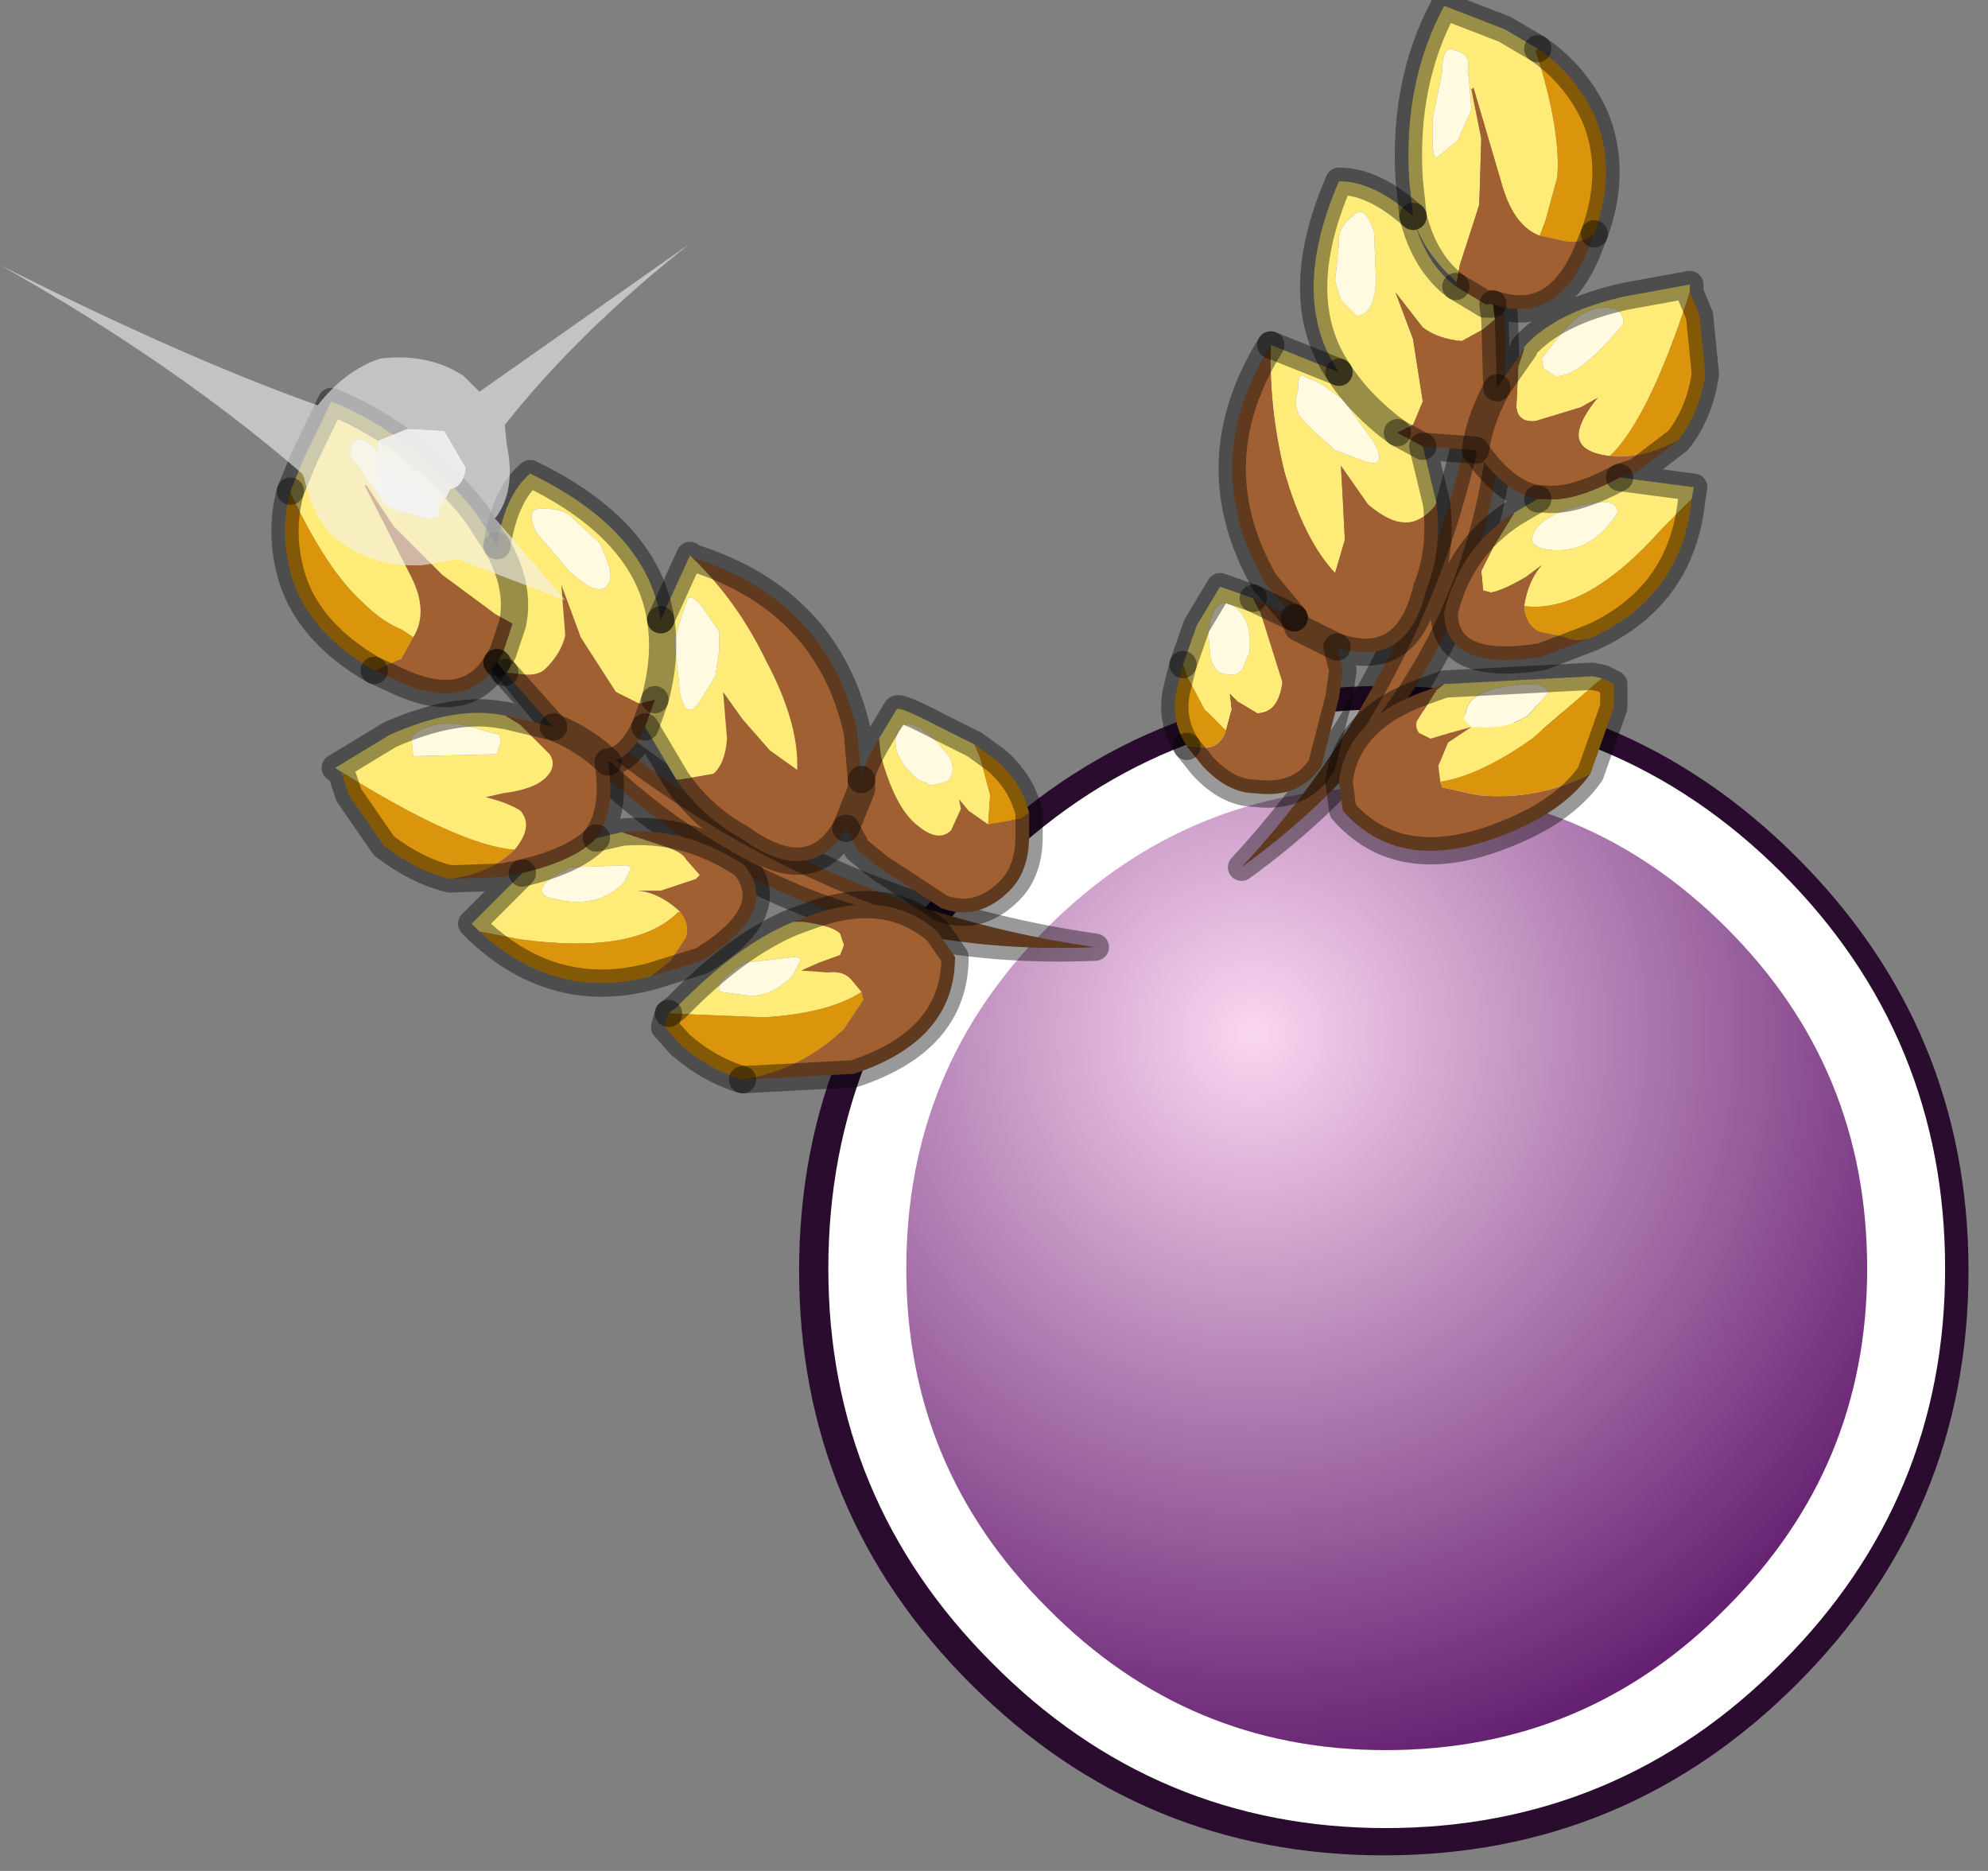 <?xml version="1.0" encoding="utf-8"?>
<svg version="1.1" id="Layer_1"
xmlns="http://www.w3.org/2000/svg"
xmlns:xlink="http://www.w3.org/1999/xlink"
width="51px" height="48px"
xml:space="preserve">
<rect width="100%" height="100%" fill="#808080" stroke="none"/>
<g id="PathID_566" transform="matrix(1, 0, 0, 1, 20.5, 17.6)">
<path style="fill:#2A0C2E;fill-opacity:1" d="M25.6 25.6Q21.2 30 15 30Q8.8 30 4.4 25.6Q0 21.2 0 15Q0 8.8 4.4 4.4Q8.8 0 15 0Q21.2 0 25.6 4.4Q30 8.8 30 15Q30 21.2 25.6 25.6" />
</g>
<g id="PathID_567" transform="matrix(1, 0, 0, 1, 20.5, 17.6)">
<radialGradient
id="RadialGradID_376" gradientUnits="userSpaceOnUse" gradientTransform="matrix(0.026, 0, 0, 0.026, 11.65, 8.9)" spreadMethod ="pad" cx="0" cy="0" r="819.2" fx="0" fy="0" >
<stop  offset="0"  style="stop-color:#FAD7F1;stop-opacity:1" />
<stop  offset="0.945"  style="stop-color:#5E186B;stop-opacity:1" />
</radialGradient>
<path style="fill:url(#RadialGradID_376) " d="M24.5 24.35Q20.6 28.3 15.05 28.3Q9.55 28.3 5.65 24.35Q1.75 20.45 1.75 14.95Q1.75 9.4 5.65 5.5Q9.55 1.6 15.05 1.6Q20.6 1.6 24.5 5.5Q28.4 9.4 28.4 14.95Q28.4 20.45 24.5 24.35" />
<path style="fill:none;stroke-width:2;stroke-linecap:round;stroke-linejoin:round;stroke-miterlimit:3;stroke:#FFFFFF;stroke-opacity:1" d="M24.5 24.35Q20.6 28.3 15.05 28.3Q9.55 28.3 5.65 24.35Q1.75 20.45 1.75 14.95Q1.75 9.4 5.65 5.5Q9.55 1.6 15.05 1.6Q20.6 1.6 24.5 5.5Q28.4 9.4 28.4 14.95Q28.4 20.45 24.5 24.35z" />
</g>
<g id="PathID_568" transform="matrix(1, 0, 0, 1, 20.5, 17.6)">
<path style="fill:#A06032;fill-opacity:1" d="M7.6 6.7Q-2.85 7.15 -8.8 -2.4Q-1.9 5.35 7.6 6.7" />
<path style="fill:none;stroke-width:0.7;stroke-linecap:round;stroke-linejoin:round;stroke-miterlimit:3;stroke:#000000;stroke-opacity:0.4" d="M7.6 6.7Q-1.9 5.35 -8.8 -2.4Q-2.85 7.15 7.6 6.7z" />
</g>
<g id="PathID_569" transform="matrix(1, 0, 0, 1, 20.5, 17.6)">
<path style="fill:#A06032;fill-opacity:1" d="M-7.6 -0.85L-7.75 -0.6Q-8.55 0.75 -10.45 -0.2L-10.9 -0.4L-10.2 -0.7L-9.9 -1.25Q-9.5 -1.9 -9.95 -2.8L-11.15 -5.15L-11.1 -5.15L-10.4 -4.1L-9.15 -2.85L-7.8 -1.85L-7.35 -1.6L-7.6 -0.85M-7.3 4.2Q-6.8 3.6 -7.15 3.2Q-7.45 3 -8.05 2.85L-8.25 2.9L-7.6 2.75Q-6.8 2.65 -6.5 2.35Q-6.2 2.05 -6.4 1.75L-7.15 1L-7.55 0.75L-6.3 1.05Q-5.45 1.4 -4.9 1.95Q-5.45 1.4 -6.3 1.05L-7.55 -0.35L-7.1 -0.3Q-6.7 -0.25 -6.5 -0.45Q-6.1 -0.85 -6 -1.3L-6.1 -2.6L-5.6 -1.25L-4.7 0.15L-4.1 0.45L-3.7 0.35L-3.95 1.05Q-4.35 1.9 -4.9 1.95Q-4.7 3.2 -5.2 3.9L-5.3 4Q-5.85 4.5 -7.1 4.8L-7.6 4.9L-8.95 4.95Q-7.9 4.8 -7.3 4.2M2.1 1.8Q2.45 3.05 2.95 3.5Q3.55 4.05 3.9 3.7L4.15 3.15L4.1 2.9L4.35 3.2L4.85 3.55L5.7 3.4L5.9 3.25L5.9 3.85Q5.9 4.75 5.4 5.25Q4.6 6.05 3.65 5.7L2.05 4.65L1.5 4.2L1.2 3.65Q0.3 5.2 -1.5 3.9Q-2.5 3.35 -3.15 2.4L-3.05 2.4L-2.2 2.25Q-1.9 2 -1.85 1.35L-1.95 0.15L-1.45 0.85L-0.75 1.65L-0.05 2.15Q0 0.95 -0.85 -0.65Q-1.6 -2.2 -2.75 -3.3Q0.75 -2.2 1.5 1.2L1.5 1.25L1.6 2.4Q1.6 2.1 2.05 1.35L2.1 1.8M-3.3 7.05L-2.9 6.45Q-2.8 6.1 -3.05 5.8L-3.1 5.75Q-3.6 5.3 -4.15 5.25L-3.55 5.25L-2.65 4.95L-2.55 4.85L-2.9 4.45Q-3 4.25 -3.5 4.1L-4.55 3.75Q-2.9 3.6 -1.4 4.6Q-0.45 5.8 -2.5 7.05L-3.8 7.45L-3.3 7.05M-0.15 6.05L0.4 5.85Q2.3 5.2 3.55 6.3L4 6.95Q4 9.1 1.4 9.95L-1.45 10.1Q0.05 9.85 1.15 8.8L1.65 8.05L1.6 7.85L1.35 7.55Q1.15 7.3 0.75 7.35L0.05 7.3L0.5 7.1L1.05 6.9L1.15 6.65L1.05 6.35Q0.85 6.15 0.1 6.05L-0.15 6.05M1.6 2.4L1.6 2.65L1.2 3.65L1.6 2.65L1.6 2.4" />
<path style="fill:#FFEC78;fill-opacity:1" d="M-10.75 -4.85Q-10.4 -4.55 -9.9 -4.4Q-9.35 -4.2 -9.2 -4.4L-9.4 -4.85L-9.8 -5.2L-10.8 -6Q-11.3 -6.55 -11.45 -6.2Q-11.65 -5.9 -11.3 -5.65L-11.1 -5.3L-10.75 -4.85M-6.9 -5.45Q-3.9 -4 -3.55 -1.7Q-3.4 -0.75 -3.7 0.35L-4.1 0.45L-4.7 0.15L-5.6 -1.25L-6.1 -2.6L-6 -1.3Q-6.1 -0.85 -6.5 -0.45Q-6.7 -0.25 -7.1 -0.3L-7.55 -0.35L-7.75 -0.6L-7.6 -0.85L-7.35 -1.6L-7.8 -1.85L-9.15 -2.85L-10.4 -4.1L-11.1 -5.15L-11.15 -5.15L-9.95 -2.8Q-9.5 -1.9 -9.9 -1.25L-10.2 -1.45Q-10.7 -1.65 -11.2 -2.15Q-12.1 -2.95 -13.05 -4.95L-13.05 -5L-12.7 -5.85L-12 -7.3Q-9.9 -6.45 -8.3 -4.45L-7.75 -3.6Q-7.15 -2.55 -7.35 -1.6Q-7.15 -2.55 -7.75 -3.6Q-7.55 -4.9 -6.9 -5.45M-5.8 -4.3Q-6 -4.55 -6.55 -4.55Q-7.05 -4.6 -6.75 -3.95L-5.9 -2.95Q-5.2 -2.3 -4.95 -2.55Q-4.75 -2.75 -4.9 -3.15L-5.1 -3.65L-5.8 -4.3M-3.15 2.4L-3.95 1.05L-3.7 0.35Q-3.4 -0.75 -3.55 -1.7L-2.8 -3.35L-2.75 -3.3Q-1.6 -2.2 -0.85 -0.65Q0 0.95 -0.05 2.15L-0.75 1.65L-1.45 0.85L-1.95 0.15L-1.85 1.35Q-1.9 2 -2.2 2.25L-3.05 2.4L-3.15 2.4M4.65 1.85L4.9 2.8L4.85 3.55L4.35 3.2L4.1 2.9L4.15 3.15L3.9 3.7Q3.55 4.05 2.95 3.5Q2.45 3.05 2.1 1.8L2.05 1.35L2.5 0.6Q2.55 0.5 3.6 1.05L4.5 1.5L4.65 1.85M-8.2 6.3L-8.4 6.1L-7.1 4.8Q-5.85 4.5 -5.3 4L-5.2 3.9L-4.55 3.75L-3.5 4.1Q-3 4.25 -2.9 4.45L-2.55 4.85L-2.65 4.95L-3.55 5.25L-4.15 5.25Q-3.6 5.3 -3.1 5.75L-3.05 5.8L-3.1 5.8Q-4.2 6.9 -7.15 6.5L-8.2 6.3M-11.75 2.2L-11.9 2.1L-10.5 1.25Q-8.8 0.5 -7.6 0.75L-7.55 0.75L-7.15 1L-6.4 1.75Q-6.2 2.05 -6.5 2.35Q-6.8 2.65 -7.6 2.75L-8.25 2.9L-8.05 2.85Q-7.45 3 -7.15 3.2Q-6.8 3.6 -7.3 4.2Q-8.7 4.1 -11.75 2.2M-3.2 -1.15L-3.05 0.2Q-2.9 0.9 -2.55 0.4L-2.15 -0.25L-2.05 -0.9L-2.05 -1.4L-2.5 -2.05Q-2.75 -2.35 -2.85 -2.25L-3 -1.85L-3.2 -1.15M-4.3 4.65L-4.45 4.6L-5.85 4.65Q-6.85 5.1 -6.5 5.4Q-5.25 5.8 -4.5 5.05L-4.3 4.65M-9.9 1.8L-7.75 1.75L-7.65 1.4L-7.7 1.25L-8.6 1Q-9.45 0.85 -9.95 1.3L-9.9 1.8M-0.15 7.4L0.05 7L-0.1 6.95L-1.4 7.1Q-2.25 7.65 -2 7.85L-1.25 7.95Q-0.65 7.95 -0.15 7.4M0.1 6.05Q0.85 6.15 1.05 6.35L1.15 6.65L1.05 6.9L0.5 7.1L0.05 7.3L0.75 7.35Q1.15 7.3 1.35 7.55L1.6 7.85Q0.75 8.4 -0.9 8.5L-3.35 8.4L-3.15 8.25Q-1.6 6.65 -0.15 6.05L0.1 6.05M3.85 1.8L3.5 1.4Q2.7 0.65 2.5 1.25Q2.35 1.8 3.05 2.4L3.4 2.55L3.8 2.45Q4.05 2.2 3.85 1.8" />
<path style="fill:#FFFAE0;fill-opacity:1" d="M-11.1 -5.3L-11.3 -5.65Q-11.65 -5.9 -11.45 -6.2Q-11.3 -6.55 -10.8 -6L-9.8 -5.2L-9.4 -4.85L-9.2 -4.4Q-9.35 -4.2 -9.9 -4.4Q-10.4 -4.55 -10.75 -4.85L-11.1 -5.3M-5.1 -3.65L-4.9 -3.15Q-4.75 -2.75 -4.95 -2.55Q-5.2 -2.3 -5.9 -2.95L-6.75 -3.95Q-7.05 -4.6 -6.55 -4.55Q-6 -4.55 -5.8 -4.3L-5.1 -3.65M-3 -1.85L-2.85 -2.25Q-2.75 -2.35 -2.5 -2.05L-2.05 -1.4L-2.05 -0.9L-2.15 -0.25L-2.55 0.4Q-2.9 0.9 -3.05 0.2L-3.2 -1.15L-3 -1.85M-4.5 5.05Q-5.25 5.8 -6.5 5.4Q-6.85 5.1 -5.85 4.65L-4.45 4.6L-4.3 4.65L-4.5 5.05M-9.95 1.3Q-9.45 0.85 -8.6 1L-7.7 1.25L-7.65 1.4L-7.75 1.75L-9.9 1.8L-9.95 1.3M-1.25 7.95L-2 7.85Q-2.25 7.65 -1.4 7.1L-0.1 6.95L0.05 7L-0.15 7.4Q-0.65 7.95 -1.25 7.95M3.8 2.45L3.4 2.55L3.05 2.4Q2.35 1.8 2.5 1.25Q2.7 0.65 3.5 1.4L3.85 1.8Q4.05 2.2 3.8 2.45" />
<path style="fill:#DB950C;fill-opacity:1" d="M-13 -2.75Q-13.35 -3.9 -13.05 -5L-13.05 -4.95Q-12.1 -2.95 -11.2 -2.15Q-10.7 -1.65 -10.2 -1.45L-9.9 -1.25L-10.2 -0.7L-10.9 -0.4Q-12.55 -1.35 -13 -2.75M4.5 1.5L5.05 1.9Q5.7 2.45 5.9 3.25L5.7 3.4L4.85 3.55L4.9 2.8L4.65 1.85L4.5 1.5M-7.15 6.5Q-4.2 6.9 -3.1 5.8L-3.05 5.8Q-2.8 6.1 -2.9 6.45L-3.3 7.05L-3.8 7.45Q-6.25 8.1 -8.2 6.3L-7.15 6.5M-7.3 4.2Q-7.9 4.8 -8.95 4.95Q-9.8 4.75 -10.65 4.1L-11.55 2.8L-11.75 2.2Q-8.7 4.1 -7.3 4.2M-0.9 8.5Q0.75 8.4 1.6 7.85L1.65 8.05L1.15 8.8Q0.05 9.85 -1.45 10.1Q-2.3 9.85 -3.05 9.2L-3.45 8.75L-3.35 8.4L-0.9 8.5" />
<path style="fill:none;stroke-width:0.7;stroke-linecap:round;stroke-linejoin:round;stroke-miterlimit:3;stroke:#000000;stroke-opacity:0.4" d="M-10.9 -0.4L-10.45 -0.2Q-8.55 0.75 -7.75 -0.6" />
<path style="fill:none;stroke-width:0.7;stroke-linecap:round;stroke-linejoin:round;stroke-miterlimit:3;stroke:#000000;stroke-opacity:0.4" d="M-7.75 -0.6L-7.6 -0.85L-7.35 -1.6Q-7.15 -2.55 -7.75 -3.6" />
<path style="fill:none;stroke-width:0.7;stroke-linecap:round;stroke-linejoin:round;stroke-miterlimit:3;stroke:#000000;stroke-opacity:0.4" d="M-7.75 -3.6L-8.3 -4.45Q-9.9 -6.45 -12 -7.3L-12.7 -5.85L-13.05 -5" />
<path style="fill:none;stroke-width:0.7;stroke-linecap:round;stroke-linejoin:round;stroke-miterlimit:3;stroke:#000000;stroke-opacity:0.4" d="M-13.05 -5Q-13.35 -3.9 -13 -2.75Q-12.55 -1.35 -10.9 -0.4" />
<path style="fill:none;stroke-width:0.7;stroke-linecap:round;stroke-linejoin:round;stroke-miterlimit:3;stroke:#000000;stroke-opacity:0.4" d="M-3.7 0.35Q-3.4 -0.75 -3.55 -1.7" />
<path style="fill:none;stroke-width:0.7;stroke-linecap:round;stroke-linejoin:round;stroke-miterlimit:3;stroke:#000000;stroke-opacity:0.4" d="M-3.55 -1.7Q-3.9 -4 -6.9 -5.45Q-7.55 -4.9 -7.75 -3.6" />
<path style="fill:none;stroke-width:0.7;stroke-linecap:round;stroke-linejoin:round;stroke-miterlimit:3;stroke:#000000;stroke-opacity:0.4" d="M-7.55 -0.35L-7.75 -0.6" />
<path style="fill:none;stroke-width:0.7;stroke-linecap:round;stroke-linejoin:round;stroke-miterlimit:3;stroke:#000000;stroke-opacity:0.4" d="M-3.55 -1.7L-2.8 -3.35L-2.75 -3.3Q0.75 -2.2 1.5 1.2L1.5 1.25L1.6 2.4Q1.6 2.1 2.05 1.35L2.5 0.6Q2.55 0.5 3.6 1.05L4.5 1.5L5.05 1.9Q5.7 2.45 5.9 3.25L5.9 3.85Q5.9 4.75 5.4 5.25Q4.6 6.05 3.65 5.7L2.05 4.65L1.5 4.2L1.2 3.65Q0.3 5.2 -1.5 3.9Q-2.5 3.35 -3.15 2.4L-3.95 1.05Q-4.35 1.9 -4.9 1.95Q-4.7 3.2 -5.2 3.9L-4.55 3.75Q-2.9 3.6 -1.4 4.6Q-0.45 5.8 -2.5 7.05L-3.8 7.45Q-6.25 8.1 -8.2 6.3L-8.4 6.1L-7.1 4.8L-7.6 4.9L-8.95 4.95Q-9.8 4.75 -10.65 4.1L-11.55 2.8L-11.75 2.2L-11.9 2.1L-10.5 1.25Q-8.8 0.5 -7.6 0.75L-7.55 0.75L-6.3 1.05L-7.55 -0.35" />
<path style="fill:none;stroke-width:0.7;stroke-linecap:round;stroke-linejoin:round;stroke-miterlimit:3;stroke:#000000;stroke-opacity:0.4" d="M-3.7 0.35L-3.95 1.05" />
<path style="fill:none;stroke-width:0.7;stroke-linecap:round;stroke-linejoin:round;stroke-miterlimit:3;stroke:#000000;stroke-opacity:0.4" d="M-7.1 4.8Q-5.85 4.5 -5.3 4L-5.2 3.9" />
<path style="fill:none;stroke-width:0.7;stroke-linecap:round;stroke-linejoin:round;stroke-miterlimit:3;stroke:#000000;stroke-opacity:0.4" d="M-3.35 8.4L-3.45 8.75L-3.05 9.2Q-2.3 9.85 -1.45 10.1" />
<path style="fill:none;stroke-width:0.7;stroke-linecap:round;stroke-linejoin:round;stroke-miterlimit:3;stroke:#000000;stroke-opacity:0.4" d="M-3.35 8.4L-3.15 8.25Q-1.6 6.65 -0.15 6.05L0.4 5.85Q2.3 5.2 3.55 6.3L4 6.95Q4 9.1 1.4 9.95L-1.45 10.1" />
<path style="fill:none;stroke-width:0.7;stroke-linecap:round;stroke-linejoin:round;stroke-miterlimit:3;stroke:#000000;stroke-opacity:0.4" d="M-4.9 1.95Q-5.45 1.4 -6.3 1.05" />
<path style="fill:none;stroke-width:0.7;stroke-linecap:round;stroke-linejoin:round;stroke-miterlimit:3;stroke:#000000;stroke-opacity:0.4" d="M1.2 3.65L1.6 2.65L1.6 2.4" />
</g>
<g id="PathID_570" transform="matrix(1, 0, 0, 1, 20.5, 17.6)">
<path style="fill:#F2F2F2;fill-opacity:0.941" d="M-10.85 -5.2L-10.8 -6.3L-10.05 -6.6L-9.1 -6.55L-8.55 -5.6Q-8.6 -5.1 -8.95 -5.05Q-9.15 -4.55 -9.5 -4.3L-10.35 -4.5Q-10.85 -4.7 -10.85 -5.2" />
<path style="fill:#F2F2F2;fill-opacity:0.592" d="M-10.75 -8.4Q-9.5 -8.55 -8.6 -7.95L-8.2 -7.55L-2.8 -11.35Q-5.65 -9.1 -7.55 -6.7L-7.5 -6.2Q-7.25 -5 -7.8 -4.3L-6 -2.2L-8.75 -3.25L-9.65 -3.1Q-10.7 -3.05 -11.45 -3.5Q-12.4 -3.95 -12.7 -5.35L-12.75 -5.45Q-16.05 -8.3 -20.5 -10.8Q-15.85 -8.45 -12.35 -7.2Q-11.65 -8.1 -10.75 -8.4M-10.35 -4.5L-9.5 -4.3Q-9.15 -4.55 -8.95 -5.05Q-8.6 -5.1 -8.55 -5.6L-9.1 -6.55L-10.05 -6.6L-10.8 -6.3L-10.85 -5.2Q-10.85 -4.7 -10.35 -4.5" />
</g>
<g id="PathID_571" transform="matrix(1, 0, 0, 1, 20.5, 17.6)">
<path style="fill:#A06032;fill-opacity:1" d="M11.35 4.65Q17.7 -2.2 17.75 -12.35Q19.7 -1.4 11.35 4.65" />
<path style="fill:none;stroke-width:0.7;stroke-linecap:round;stroke-linejoin:round;stroke-miterlimit:3;stroke:#000000;stroke-opacity:0.4" d="M17.75 -12.35Q19.7 -1.4 11.35 4.65Q17.7 -2.2 17.75 -12.35z" />
</g>
<g id="PathID_572" transform="matrix(1, 0, 0, 1, 20.5, 17.6)">
<path style="fill:#FFEC78;fill-opacity:1" d="M18.05 -12.8L17.3 -15.35L17.25 -15.3L17.5 -14.05L17.45 -12.35L16.95 -10.8L16.85 -10.25L17.6 -9.8Q16.05 -10.85 15.75 -12.05L15.65 -13Q15.5 -15.5 16.55 -17.45L18.1 -16.85L18.95 -16.35L18.9 -16.3Q19.55 -14.25 19.45 -13.05L19.15 -11.95L19 -11.55Q18.35 -11.8 18.05 -12.8M17.6 -9.8L17.8 -9.8L17.85 -9.4L17.55 -9.15L17 -8.85Q16.4 -8.9 16 -9.2L15.3 -10.1L15.75 -8.9L16 -7.3L15.75 -6.7L15.35 -6.5L16 -6.15L16.35 -4.7L16.3 -4.6Q15.9 -4.15 15.5 -4.2Q15.15 -4.2 14.6 -4.65L13.9 -5.65L13.95 -4.75L14 -3.75L13.75 -2.9Q12.95 -3.75 12.45 -5.5Q12.05 -7.15 12.1 -8.75L13.85 -8.05Q14.4 -7.2 15.35 -6.5Q14.4 -7.2 13.85 -8.05Q12.55 -9.95 13.85 -12.95Q14.75 -12.95 15.75 -12.05Q16.05 -10.85 16.85 -10.25M16.85 -16.3Q16.5 -16.5 16.5 -15.75L16.25 -14.55L16.25 -14Q16.25 -13.6 16.35 -13.55L16.9 -14L17.25 -14.8L17.2 -15.4L17.15 -15.8Q17.25 -16.2 16.85 -16.3M10.2 -1.55L10.8 -2.55L11.65 -2.25L11.85 -1.85L12.4 -0.1Q12.3 0.7 11.75 0.7L11.25 0.4L11.05 0.2L11.1 0.6L10.95 1.15L10.4 0.6L9.95 -0.25L9.85 -0.55L10.2 -1.55M20.8 -5.9Q19.95 -6 20 -6.5Q20.05 -6.85 20.45 -7.35L20.5 -7.4L20.05 -7.15L18.9 -6.8Q18.45 -6.75 18.4 -7.15L18.45 -8.2L18.6 -8.65L18.6 -8.7Q19.4 -9.6 21.2 -10L22.85 -10.3L22.85 -10.1Q21.8 -6.85 20.8 -5.9M22.15 -4.05Q20.2 -1.85 18.6 -2.05Q18.7 -2.7 19.05 -3.1L18.65 -2.8Q18.05 -2.45 17.75 -2.4L17.55 -2.45L17.5 -2.95L17.8 -3.55L18.35 -4.45L18.95 -4.8L19.1 -4.8Q19.85 -4.7 21.05 -5.35L22.95 -5.1L22.9 -4.8L22.15 -4.05M19.4 -7.95Q20 -7.9 21.15 -9.3Q21.15 -9.65 20.8 -9.7Q20.2 -9.8 19.6 -9.1L19.05 -8.4L19.1 -8.15L19.4 -7.95M13.9 -9.9L14.3 -9.5Q14.75 -9.5 14.8 -10.4L14.75 -11.65Q14.5 -12.4 14.2 -12.05Q13.8 -11.75 13.85 -11.35L13.75 -10.4L13.9 -9.9M12.9 -6.85L13.25 -6.5L13.75 -6.05L14.55 -5.75Q15.1 -5.6 14.75 -6.25L13.95 -7.35L13.4 -7.75L12.95 -7.95Q12.8 -8.05 12.8 -7.6Q12.65 -7.15 12.9 -6.85M10.55 -0.75Q10.65 -0.3 11 -0.3Q11.3 -0.25 11.4 -0.5L11.55 -0.85Q11.65 -1.7 11.15 -2.05Q10.6 -2.35 10.5 -1.35L10.55 -0.75M18.8 -3.7Q18.9 -3.55 19.2 -3.5Q20.3 -3.35 21 -4.45Q21 -4.9 19.95 -4.6Q18.85 -4.3 18.8 -3.75L18.8 -3.7M16.4 2.05L16.65 1.45L17.25 1.05L16.7 1.2L16.2 1.35L15.9 1.2Q15.8 1.05 15.85 0.9L16.35 0.1L16.55 -0.05L20.35 -0.25L20.6 -0.2L18.8 1.35Q17.45 2.3 16.45 2.45L16.4 2.05M17.45 1.05Q18.2 1.1 18.7 0.75L19.2 0.2Q19.25 -0.15 18.2 0Q17.15 0.15 17.1 0.7L17.05 0.85L17.25 1.05L17.45 1.05" />
<path style="fill:#DB950C;fill-opacity:1" d="M20.4 -14.65Q21 -13.25 20.4 -11.6Q20.1 -11.35 19.7 -11.4L19 -11.55L19.15 -11.95L19.45 -13.05Q19.55 -14.25 18.9 -16.3L18.95 -16.35Q19.9 -15.7 20.4 -14.65M10.2 1.55L9.95 1.55Q9.5 0.85 9.7 0.05L9.85 -0.55L9.95 -0.25L10.4 0.6L10.95 1.15Q10.75 1.7 10.2 1.55M20.8 -5.9Q21.8 -6.85 22.85 -10.1L23.1 -9.5L23.25 -8Q23.1 -7 22.55 -6.3Q21.6 -5.8 20.8 -5.9M19.65 -1.25L18.95 -1.4Q18.6 -1.65 18.6 -2.05Q20.2 -1.85 22.15 -4.05L22.9 -4.8Q22.65 -2.3 20.35 -1.25Q19.95 -1.1 19.65 -1.25M17.4 2.8L16.5 2.6L16.45 2.45Q17.45 2.3 18.8 1.35L20.6 -0.2L20.9 -0.05L20.9 0.55L20.3 2.25Q18.95 2.95 17.4 2.8" />
<path style="fill:#FFFAE0;fill-opacity:1" d="M17.15 -15.8L17.2 -15.4L17.25 -14.8L16.9 -14L16.35 -13.55Q16.25 -13.6 16.25 -14L16.25 -14.55L16.5 -15.75Q16.5 -16.5 16.85 -16.3Q17.25 -16.2 17.15 -15.8M19.1 -8.15L19.05 -8.4L19.6 -9.1Q20.2 -9.8 20.8 -9.7Q21.15 -9.65 21.15 -9.3Q20 -7.9 19.4 -7.95L19.1 -8.15M13.75 -10.4L13.85 -11.35Q13.8 -11.75 14.2 -12.05Q14.5 -12.4 14.75 -11.65L14.8 -10.4Q14.75 -9.5 14.3 -9.5L13.9 -9.9L13.75 -10.4M12.8 -7.6Q12.8 -8.05 12.95 -7.95L13.4 -7.75L13.95 -7.35L14.75 -6.25Q15.1 -5.6 14.55 -5.75L13.75 -6.05L13.25 -6.5L12.9 -6.85Q12.65 -7.15 12.8 -7.6M10.5 -1.35Q10.6 -2.35 11.15 -2.05Q11.65 -1.7 11.55 -0.85L11.4 -0.5Q11.3 -0.25 11 -0.3Q10.65 -0.3 10.55 -0.75L10.5 -1.35M18.8 -3.75Q18.85 -4.3 19.95 -4.6Q21 -4.9 21 -4.45Q20.3 -3.35 19.2 -3.5Q18.9 -3.55 18.8 -3.7L18.8 -3.75M17.25 1.05L17.05 0.85L17.1 0.7Q17.15 0.15 18.2 0Q19.25 -0.15 19.2 0.2L18.7 0.75Q18.2 1.1 17.45 1.05L17.25 1.05" />
<path style="fill:#A06032;fill-opacity:1" d="M17.6 -9.8L16.85 -10.25L16.95 -10.8L17.45 -12.35L17.5 -14.05L17.25 -15.3L17.3 -15.35L18.05 -12.8Q18.35 -11.8 19 -11.55L19.7 -11.4Q20.1 -11.35 20.4 -11.6L20.2 -11.1Q19.4 -9.25 17.8 -9.8L17.6 -9.8M12.7 -1.75L12.8 -1.5L13.8 -1L12.8 -1.5L12.7 -1.75L12 -2.6L11.95 -2.65Q10.2 -5.7 12.1 -8.75Q12.05 -7.15 12.45 -5.5Q12.95 -3.75 13.75 -2.9L14 -3.75L13.95 -4.75L13.9 -5.65L14.6 -4.65Q15.15 -4.2 15.5 -4.2Q15.9 -4.15 16.3 -4.6L16.35 -4.7Q16.5 -3.5 16.1 -2.5Q15.6 -0.4 13.8 -1L13.95 -0.4L13.85 0.3L13.4 2.05Q12.85 2.9 11.7 2.75Q11 2.75 10.35 2.05L9.95 1.55L10.2 1.55Q10.75 1.7 10.95 1.15L11.1 0.6L11.05 0.2L11.25 0.4L11.75 0.7Q12.3 0.7 12.4 -0.1L11.85 -1.85L11.65 -2.25L12.7 -1.75M18.95 -4.8Q18.1 -4.95 17.35 -6.05L16 -6.15L15.35 -6.5L15.75 -6.7L16 -7.3L15.75 -8.9L15.3 -10.1L16 -9.2Q16.4 -8.9 17 -8.85L17.55 -9.15L17.85 -9.4L17.9 -7.65L18.6 -8.65L18.45 -8.2L18.4 -7.15Q18.45 -6.75 18.9 -6.8L20.05 -7.15L20.5 -7.4L20.45 -7.35Q20.05 -6.85 20 -6.5Q19.95 -6 20.8 -5.9Q21.6 -5.8 22.55 -6.3L21.5 -5.5L21.05 -5.35Q19.85 -4.7 19.1 -4.8L18.95 -4.8M20.35 -1.25L19.05 -0.75Q16.55 -0.35 16.55 -1.9Q16.95 -3.55 18.35 -4.45L17.8 -3.55L17.5 -2.95L17.55 -2.45L17.75 -2.4Q18.05 -2.45 18.65 -2.8L19.05 -3.1Q18.7 -2.7 18.6 -2.05Q18.6 -1.65 18.95 -1.4L19.65 -1.25Q19.95 -1.1 20.35 -1.25M17.9 -7.65Q17.45 -6.8 17.35 -6.05Q17.45 -6.8 17.9 -7.65M17.25 1.05L16.65 1.45L16.4 2.05L16.45 2.45L16.5 2.6L17.4 2.8Q18.95 2.95 20.3 2.25Q19.6 3.25 18 3.85Q15.4 4.85 13.95 3.2L13.85 2.45Q14.05 0.85 16 0.15L16.55 -0.05L16.35 0.1L15.85 0.9Q15.8 1.05 15.9 1.2L16.2 1.35L16.7 1.2L17.25 1.05" />
<path style="fill:none;stroke-width:0.7;stroke-linecap:round;stroke-linejoin:round;stroke-miterlimit:3;stroke:#000000;stroke-opacity:0.4" d="M18.95 -16.35L18.1 -16.85L16.55 -17.45Q15.5 -15.5 15.65 -13L15.75 -12.05" />
<path style="fill:none;stroke-width:0.7;stroke-linecap:round;stroke-linejoin:round;stroke-miterlimit:3;stroke:#000000;stroke-opacity:0.4" d="M15.75 -12.05Q16.05 -10.85 16.85 -10.25" />
<path style="fill:none;stroke-width:0.7;stroke-linecap:round;stroke-linejoin:round;stroke-miterlimit:3;stroke:#000000;stroke-opacity:0.4" d="M20.4 -11.6Q21 -13.25 20.4 -14.65Q19.9 -15.7 18.95 -16.35" />
<path style="fill:none;stroke-width:0.7;stroke-linecap:round;stroke-linejoin:round;stroke-miterlimit:3;stroke:#000000;stroke-opacity:0.4" d="M9.85 -0.55L9.7 0.05Q9.5 0.85 9.95 1.55" />
<path style="fill:none;stroke-width:0.7;stroke-linecap:round;stroke-linejoin:round;stroke-miterlimit:3;stroke:#000000;stroke-opacity:0.4" d="M11.65 -2.25L10.8 -2.55L10.2 -1.55L9.85 -0.55" />
<path style="fill:none;stroke-width:0.7;stroke-linecap:round;stroke-linejoin:round;stroke-miterlimit:3;stroke:#000000;stroke-opacity:0.4" d="M20.4 -11.6L20.2 -11.1Q19.4 -9.25 17.8 -9.8L17.85 -9.4L17.9 -7.65L18.6 -8.65L18.6 -8.7Q19.4 -9.6 21.2 -10L22.85 -10.3L22.85 -10.1L23.1 -9.5L23.25 -8Q23.1 -7 22.55 -6.3L21.5 -5.5L21.05 -5.35L22.95 -5.1L22.9 -4.8Q22.65 -2.3 20.35 -1.25L19.05 -0.75Q16.55 -0.35 16.55 -1.9Q16.95 -3.55 18.35 -4.45L18.95 -4.8Q18.1 -4.95 17.35 -6.05L16 -6.15L16.35 -4.7Q16.5 -3.5 16.1 -2.5Q15.6 -0.4 13.8 -1L13.95 -0.4L13.85 0.3L13.4 2.05Q12.85 2.9 11.7 2.75Q11 2.75 10.35 2.05L9.95 1.55" />
<path style="fill:none;stroke-width:0.7;stroke-linecap:round;stroke-linejoin:round;stroke-miterlimit:3;stroke:#000000;stroke-opacity:0.4" d="M16.85 -10.25L17.6 -9.8L17.8 -9.8" />
<path style="fill:none;stroke-width:0.7;stroke-linecap:round;stroke-linejoin:round;stroke-miterlimit:3;stroke:#000000;stroke-opacity:0.4" d="M15.35 -6.5L16 -6.15" />
<path style="fill:none;stroke-width:0.7;stroke-linecap:round;stroke-linejoin:round;stroke-miterlimit:3;stroke:#000000;stroke-opacity:0.4" d="M13.85 -8.05L12.1 -8.75" />
<path style="fill:none;stroke-width:0.7;stroke-linecap:round;stroke-linejoin:round;stroke-miterlimit:3;stroke:#000000;stroke-opacity:0.4" d="M12.1 -8.75Q10.2 -5.7 11.95 -2.65L12 -2.6L12.7 -1.75" />
<path style="fill:none;stroke-width:0.7;stroke-linecap:round;stroke-linejoin:round;stroke-miterlimit:3;stroke:#000000;stroke-opacity:0.4" d="M12.7 -1.75L12.8 -1.5L13.8 -1" />
<path style="fill:none;stroke-width:0.7;stroke-linecap:round;stroke-linejoin:round;stroke-miterlimit:3;stroke:#000000;stroke-opacity:0.4" d="M11.65 -2.25L12.7 -1.75" />
<path style="fill:none;stroke-width:0.7;stroke-linecap:round;stroke-linejoin:round;stroke-miterlimit:3;stroke:#000000;stroke-opacity:0.4" d="M21.05 -5.35Q19.85 -4.7 19.1 -4.8L18.95 -4.8" />
<path style="fill:none;stroke-width:0.7;stroke-linecap:round;stroke-linejoin:round;stroke-miterlimit:3;stroke:#000000;stroke-opacity:0.4" d="M15.35 -6.5Q14.4 -7.2 13.85 -8.05" />
<path style="fill:none;stroke-width:0.7;stroke-linecap:round;stroke-linejoin:round;stroke-miterlimit:3;stroke:#000000;stroke-opacity:0.4" d="M13.85 -8.05Q12.55 -9.95 13.85 -12.95Q14.75 -12.95 15.75 -12.05" />
<path style="fill:none;stroke-width:0.7;stroke-linecap:round;stroke-linejoin:round;stroke-miterlimit:3;stroke:#000000;stroke-opacity:0.4" d="M17.35 -6.05Q17.45 -6.8 17.9 -7.65" />
<path style="fill:none;stroke-width:0.7;stroke-linecap:round;stroke-linejoin:round;stroke-miterlimit:3;stroke:#000000;stroke-opacity:0.4" d="M20.6 -0.2L20.9 -0.05L20.9 0.55L20.3 2.25Q19.6 3.25 18 3.85Q15.4 4.85 13.95 3.2L13.85 2.45Q14.05 0.85 16 0.15L16.55 -0.05L20.35 -0.25L20.6 -0.2z" />
</g>
</svg>
